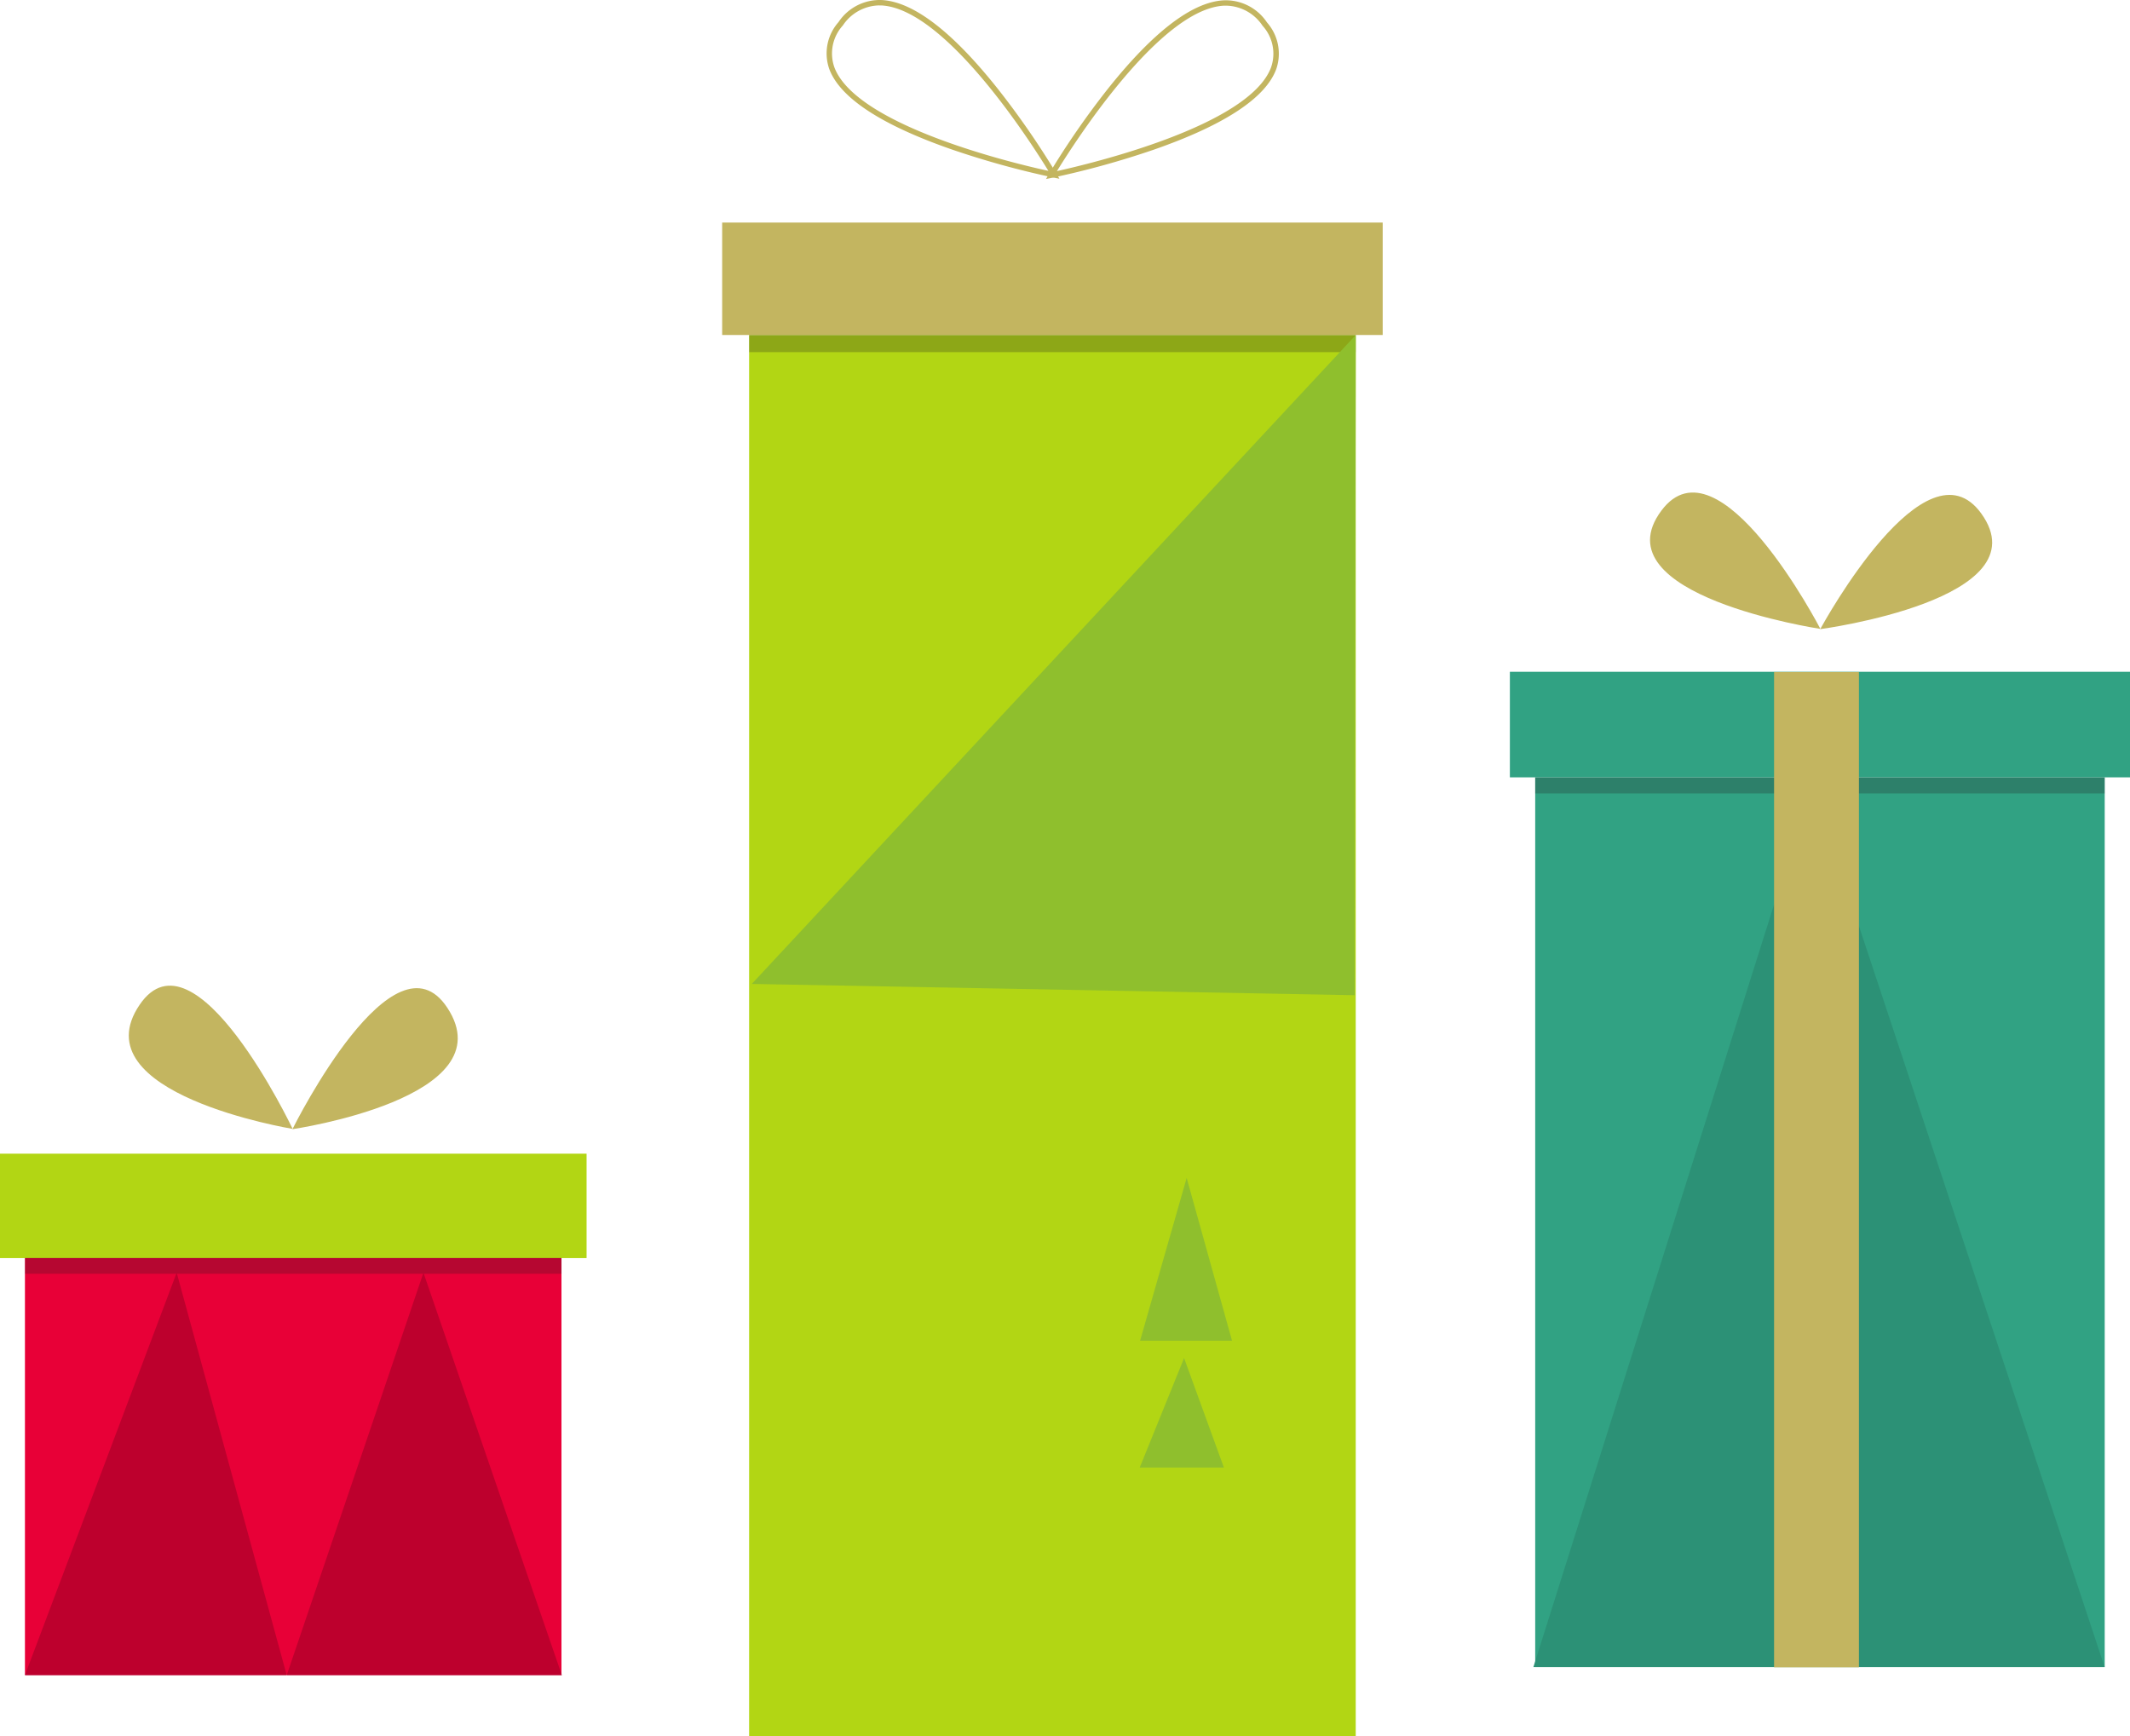 <svg xmlns="http://www.w3.org/2000/svg" viewBox="0 0 74.117 60.431">
  <defs>
    <style>
      .cls-1 {
        fill: #c3b560;
      }

      .cls-2 {
        fill: #e80037;
      }

      .cls-3 {
        fill: #b2d614;
      }

      .cls-4 {
        fill: #231f20;
        opacity: 0.25;
      }

      .cls-5 {
        fill: #bd002d;
      }

      .cls-6 {
        fill: #31a283;
      }

      .cls-7 {
        fill: #2c9176;
      }

      .cls-8 {
        fill: #8fbf2d;
      }
    </style>
  </defs>
  <g id="Group_128" data-name="Group 128" transform="translate(-620.992 -215.996)">
    <g id="Group_96" data-name="Group 96" transform="translate(620.992 250.301)">
      <g id="Group_84" data-name="Group 84" transform="translate(0 0)">
        <path id="Path_240" data-name="Path 240" class="cls-1" d="M145.948,1077.312c-1.854-2.817-5.275,4-5.383,4.214-.017-.035-3.4-7.141-5.321-4.321-2.114,3.1,5.288,4.317,5.32,4.323l0,.009S148.017,1080.456,145.948,1077.312Z" transform="translate(-130.383 -1076.543)"/>
        <rect id="Rectangle_269" data-name="Rectangle 269" class="cls-2" width="18.669" height="14.586" transform="translate(0.868 9.397)"/>
        <rect id="Rectangle_270" data-name="Rectangle 270" class="cls-3" width="20.411" height="3.634" transform="translate(0 5.848)"/>
        <rect id="Rectangle_271" data-name="Rectangle 271" class="cls-4" width="18.669" height="0.552" transform="translate(0.87 9.474)"/>
        <path id="Path_241" data-name="Path 241" class="cls-5" d="M88.09,1222.151l5.281-14.01,3.829,14.01,4.758-14.01,4.816,14.01Z" transform="translate(-87.223 -1198.151)"/>
      </g>
    </g>
    <g id="Group_95" data-name="Group 95" transform="translate(673.531 233.138)">
      <rect id="Rectangle_275" data-name="Rectangle 275" class="cls-6" width="19.817" height="30.965" transform="translate(0.881 9.913)"/>
      <rect id="Rectangle_276" data-name="Rectangle 276" class="cls-6" width="21.579" height="3.674" transform="translate(0 6.239)"/>
      <rect id="Rectangle_277" data-name="Rectangle 277" class="cls-4" width="19.817" height="0.558" transform="translate(0.881 9.916)"/>
      <path id="Path_243" data-name="Path 243" class="cls-7" d="M886.95,535.452l9.694-30.722,10.183,30.722" transform="translate(-886.132 -494.573)"/>
      <g id="Group_60" data-name="Group 60" transform="translate(9.193 6.248)">
        <rect id="Rectangle_278" data-name="Rectangle 278" class="cls-7" height="34.639" transform="translate(1.476)"/>
        <rect id="Rectangle_279" data-name="Rectangle 279" class="cls-1" width="2.953" height="34.639"/>
      </g>
      <path id="Path_244" data-name="Path 244" class="cls-1" d="M952.156,371.23c-1.929-2.683-5.485,3.807-5.6,4.013-.017-.033-3.531-6.8-5.532-4.115-2.2,2.95,5.5,4.111,5.531,4.116l0,.008S954.308,374.223,952.156,371.23Z" transform="translate(-935.752 -370.498)"/>
    </g>
    <g id="Group_94" data-name="Group 94" transform="translate(646.121 215.996)">
      <rect id="Rectangle_266" data-name="Rectangle 266" class="cls-3" width="21.108" height="48.772" transform="translate(0.938 11.659)"/>
      <rect id="Rectangle_267" data-name="Rectangle 267" class="cls-1" width="22.984" height="3.913" transform="translate(0 7.746)"/>
      <rect id="Rectangle_268" data-name="Rectangle 268" class="cls-4" width="21.108" height="0.594" transform="translate(0.938 11.662)"/>
      <path id="Path_237" data-name="Path 237" class="cls-8" d="M464.515,617.29,443.5,639.873l20.978.393Z" transform="translate(-442.469 -605.628)"/>
      <path id="Path_238" data-name="Path 238" class="cls-8" d="M659.561,1082.88l-1.621,5.666,3.2,0Z" transform="translate(-643.398 -1041.883)"/>
      <path id="Path_239" data-name="Path 239" class="cls-8" d="M659.274,1182.39l-1.544,3.812,2.93,0Z" transform="translate(-643.201 -1135.124)"/>
      <path id="Path_245" data-name="Path 245" class="cls-1" d="M492.822,438.411l-.207-.041a30.2,30.2,0,0,1-3.543-.979c-2.444-.851-3.876-1.79-4.255-2.789a1.642,1.642,0,0,1,.318-1.641,1.72,1.72,0,0,1,1.518-.768c1.091.064,2.445,1.1,4.024,3.087a28.746,28.746,0,0,1,2.039,2.949Zm-6.273-6.032a1.555,1.555,0,0,0-1.264.7,1.448,1.448,0,0,0-.292,1.459c.774,2.039,6.289,3.35,7.446,3.6-.609-.993-3.569-5.626-5.8-5.757C486.611,432.381,486.58,432.38,486.549,432.38Z" transform="translate(-481.087 -432.191)"/>
      <path id="Path_246" data-name="Path 246" class="cls-1" d="M605.99,438.542l.106-.181a28.84,28.84,0,0,1,2.04-2.949c1.578-1.984,2.932-3.022,4.024-3.087a1.719,1.719,0,0,1,1.518.768,1.642,1.642,0,0,1,.318,1.64c-.379,1-1.811,1.937-4.255,2.789a30.184,30.184,0,0,1-3.543.979Zm6.273-6.031c-.031,0-.062,0-.093,0-2.229.132-5.189,4.764-5.8,5.757,1.157-.255,6.672-1.566,7.447-3.6a1.446,1.446,0,0,0-.292-1.459A1.555,1.555,0,0,0,612.263,432.51Z" transform="translate(-594.721 -432.313)"/>
    </g>
  </g>
</svg>
